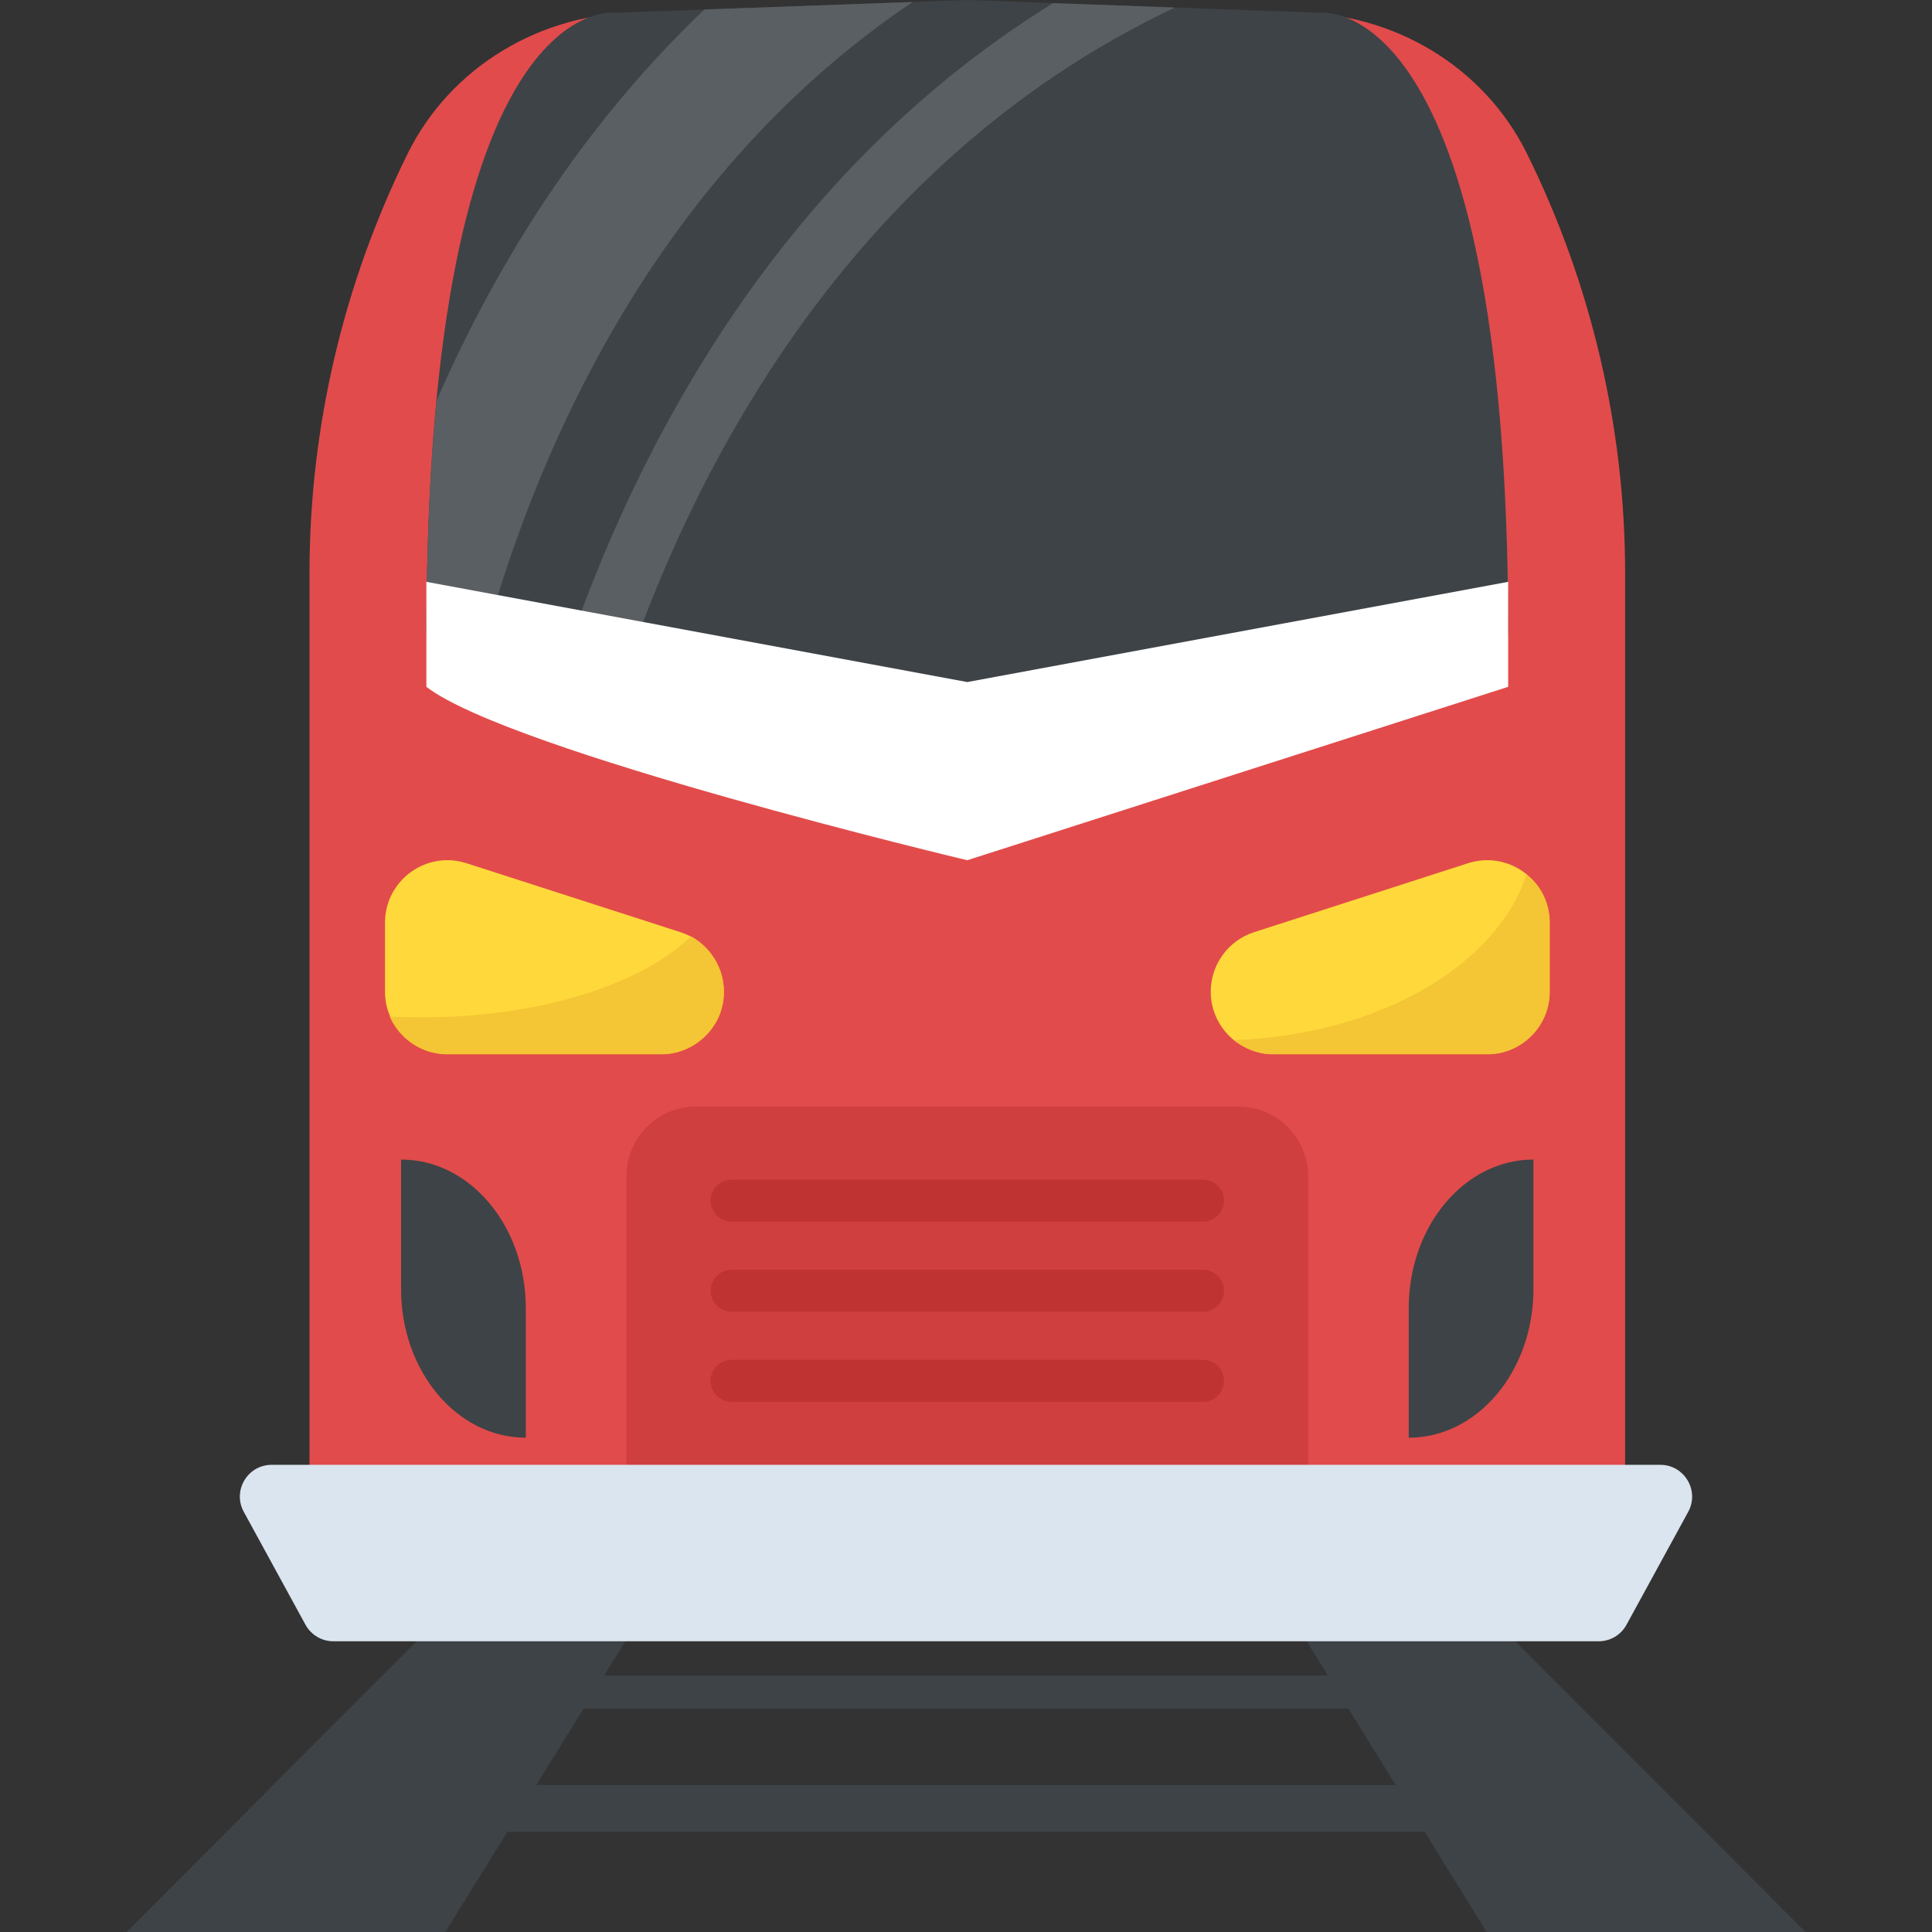 <?xml version="1.0" encoding="iso-8859-1"?>
<!-- Generator: Adobe Illustrator 19.0.0, SVG Export Plug-In . SVG Version: 6.00 Build 0)  -->
<svg version="1.1" id="Capa_1" xmlns="http://www.w3.org/2000/svg" xmlns:xlink="http://www.w3.org/1999/xlink" x="0px" y="0px"
	 viewBox="0 0 512 512" style="enable-background:new 0 0 512 512;" xml:space="preserve">
<rect x="0" y="0" width="512" height="512" fill="#333333" stroke="none"/>
<g>
	<polygon style="fill:#3E4347;" points="118.016,512 168.32,430.736 114.656,430.736 33.536,512 	"/>
	<polygon style="fill:#3E4347;" points="478.464,512 397.344,430.736 343.68,430.736 393.984,512 	"/>
	<polygon style="fill:#3E4347;" points="383.184,452.768 128.816,452.768 135.6,444.048 376.416,444.048 	"/>
	<polygon style="fill:#3E4347;" points="408.592,485.456 103.408,485.456 113.056,473.056 398.944,473.056 	"/>
</g>
<path style="fill:#E24B4B;" d="M430.672,152.016V392c0,5.52-4.48,9.984-9.984,9.984H92c-5.52,0-9.984-4.48-9.984-9.984V152.032
	c0-38.816,9.008-76.896,26.032-111.344c11.424-23.12,35.504-37.328,61.296-37.328H343.36c25.792,0,49.856,14.192,61.28,37.312
	C421.664,75.12,430.672,113.2,430.672,152.016z"/>
<g>
	<path style="fill:#FFD93B;" d="M191.824,262.8c0,4.576-1.856,8.704-4.848,11.696c-3.008,2.992-7.136,4.848-11.696,4.848h-56.704
		c-9.136,0-16.544-7.408-16.544-16.544v-18.272c0-11.232,10.928-19.2,21.616-15.76l56.688,18.272
		C187.184,249.248,191.824,255.616,191.824,262.8z"/>
	<path style="fill:#FFD93B;" d="M410.656,244.528V262.8c0,9.136-7.408,16.544-16.544,16.544h-56.704
		c-4.56,0-8.704-1.856-11.696-4.848c-2.992-3.008-4.848-7.136-4.848-11.696c0-7.184,4.64-13.552,11.472-15.76l56.688-18.272
		C399.728,225.328,410.656,233.296,410.656,244.528z"/>
</g>
<path style="fill:#3E4347;" d="M399.696,168.112c-97.232,29.984-194.384,29.216-286.688,0C113.008-4,163.136,3.376,163.136,3.376
	L256.336,0l93.216,3.376C349.552,3.376,399.696-4,399.696,168.112z"/>
<g>
	<path style="fill:#5A5F63;" d="M186.672,2.512C153.024,34.56,130.608,72,115.68,106.192c-1.68,17.52-2.672,37.92-2.672,61.92
		c4.896,1.552,9.872,2.688,14.784,4.08c12.48-46.896,42.96-123.808,114.048-171.664L186.672,2.512z"/>
	<path style="fill:#5A5F63;" d="M279.088,0.832c-77.712,47.952-114.384,127.36-130.528,177.04c5.328,1.248,10.72,2.096,16.08,3.168
		C181.872,128.96,222.496,44.064,311.344,2L279.088,0.832z"/>
</g>
<path style="fill:#FFFFFF;" d="M112.992,154.192l143.344,26.56l143.344-26.56v27.824l-143.344,45.952
	c0,0-121.072-28.8-143.344-45.952C112.992,182.016,112.992,154.192,112.992,154.192z"/>
<path style="fill:#D03F3F;" d="M346.688,311.744v82.432H166v-82.432c0-10.224,8.272-18.496,18.48-18.496h143.728
	C338.416,293.248,346.688,301.536,346.688,311.744z"/>
<g>
	<path style="fill:#3E4347;" d="M139.344,346.672v34.336c-18.272,0-33.056-17.632-33.056-39.392v-34.32
		C124.544,307.28,139.344,324.912,139.344,346.672z"/>
	<path style="fill:#3E4347;" d="M373.328,346.672v34.336c18.256,0,33.056-17.632,33.056-39.392v-34.32
		C388.144,307.28,373.328,324.912,373.328,346.672z"/>
</g>
<path style="fill:#DAE5EF;" d="M447.392,400.656l-16.352,29.92c-1.472,2.704-4.304,4.384-7.392,4.384H88.352
	c-3.072,0-5.904-1.68-7.392-4.384l-16.352-29.92C61.536,395.04,65.6,388.192,72,388.192h367.984
	C446.4,388.192,450.448,395.056,447.392,400.656z"/>
<g>
	<path style="fill:#BF3333;" d="M324.384,318.128c0,3.12-2.512,5.632-5.632,5.632H193.936c-3.12,0-5.632-2.512-5.632-5.632
		c0-2.992,2.512-5.52,5.632-5.52h124.816C321.856,312.608,324.384,315.136,324.384,318.128z"/>
	<path style="fill:#BF3333;" d="M324.384,342c0,3.12-2.512,5.632-5.632,5.632H193.936c-3.12,0-5.632-2.512-5.632-5.632
		c0-2.992,2.512-5.52,5.632-5.52h124.816C321.856,336.496,324.384,339.008,324.384,342z"/>
	<path style="fill:#BF3333;" d="M324.384,365.888c0,3.12-2.512,5.632-5.632,5.632H193.936c-3.12,0-5.632-2.512-5.632-5.632
		c0-2.992,2.512-5.52,5.632-5.52h124.816C321.856,360.368,324.384,362.896,324.384,365.888z"/>
</g>
<g>
	<path style="fill:#F4C534;" d="M410.688,244.544v18.336c0,9.008-7.36,16.528-16.528,16.528h-56.8c-3.936,0-7.36-1.472-10.144-3.76
		c38.144-1.472,69.568-19.808,77.264-43.872C408.224,234.56,410.688,239.136,410.688,244.544z"/>
	<path style="fill:#F4C534;" d="M191.84,262.88c0,4.576-1.808,8.672-4.912,11.616c-2.944,2.944-7.04,4.912-11.632,4.912h-56.8
		c-6.704,0-12.608-4.096-15.216-9.984c2.944,0.16,5.888,0.16,8.832,0.16c30.944,0,57.776-8.672,71.04-21.44
		C188.4,251.088,191.84,256.656,191.84,262.88z"/>
</g>
<g>
</g>
<g>
</g>
<g>
</g>
<g>
</g>
<g>
</g>
<g>
</g>
<g>
</g>
<g>
</g>
<g>
</g>
<g>
</g>
<g>
</g>
<g>
</g>
<g>
</g>
<g>
</g>
<g>
</g>
</svg>
